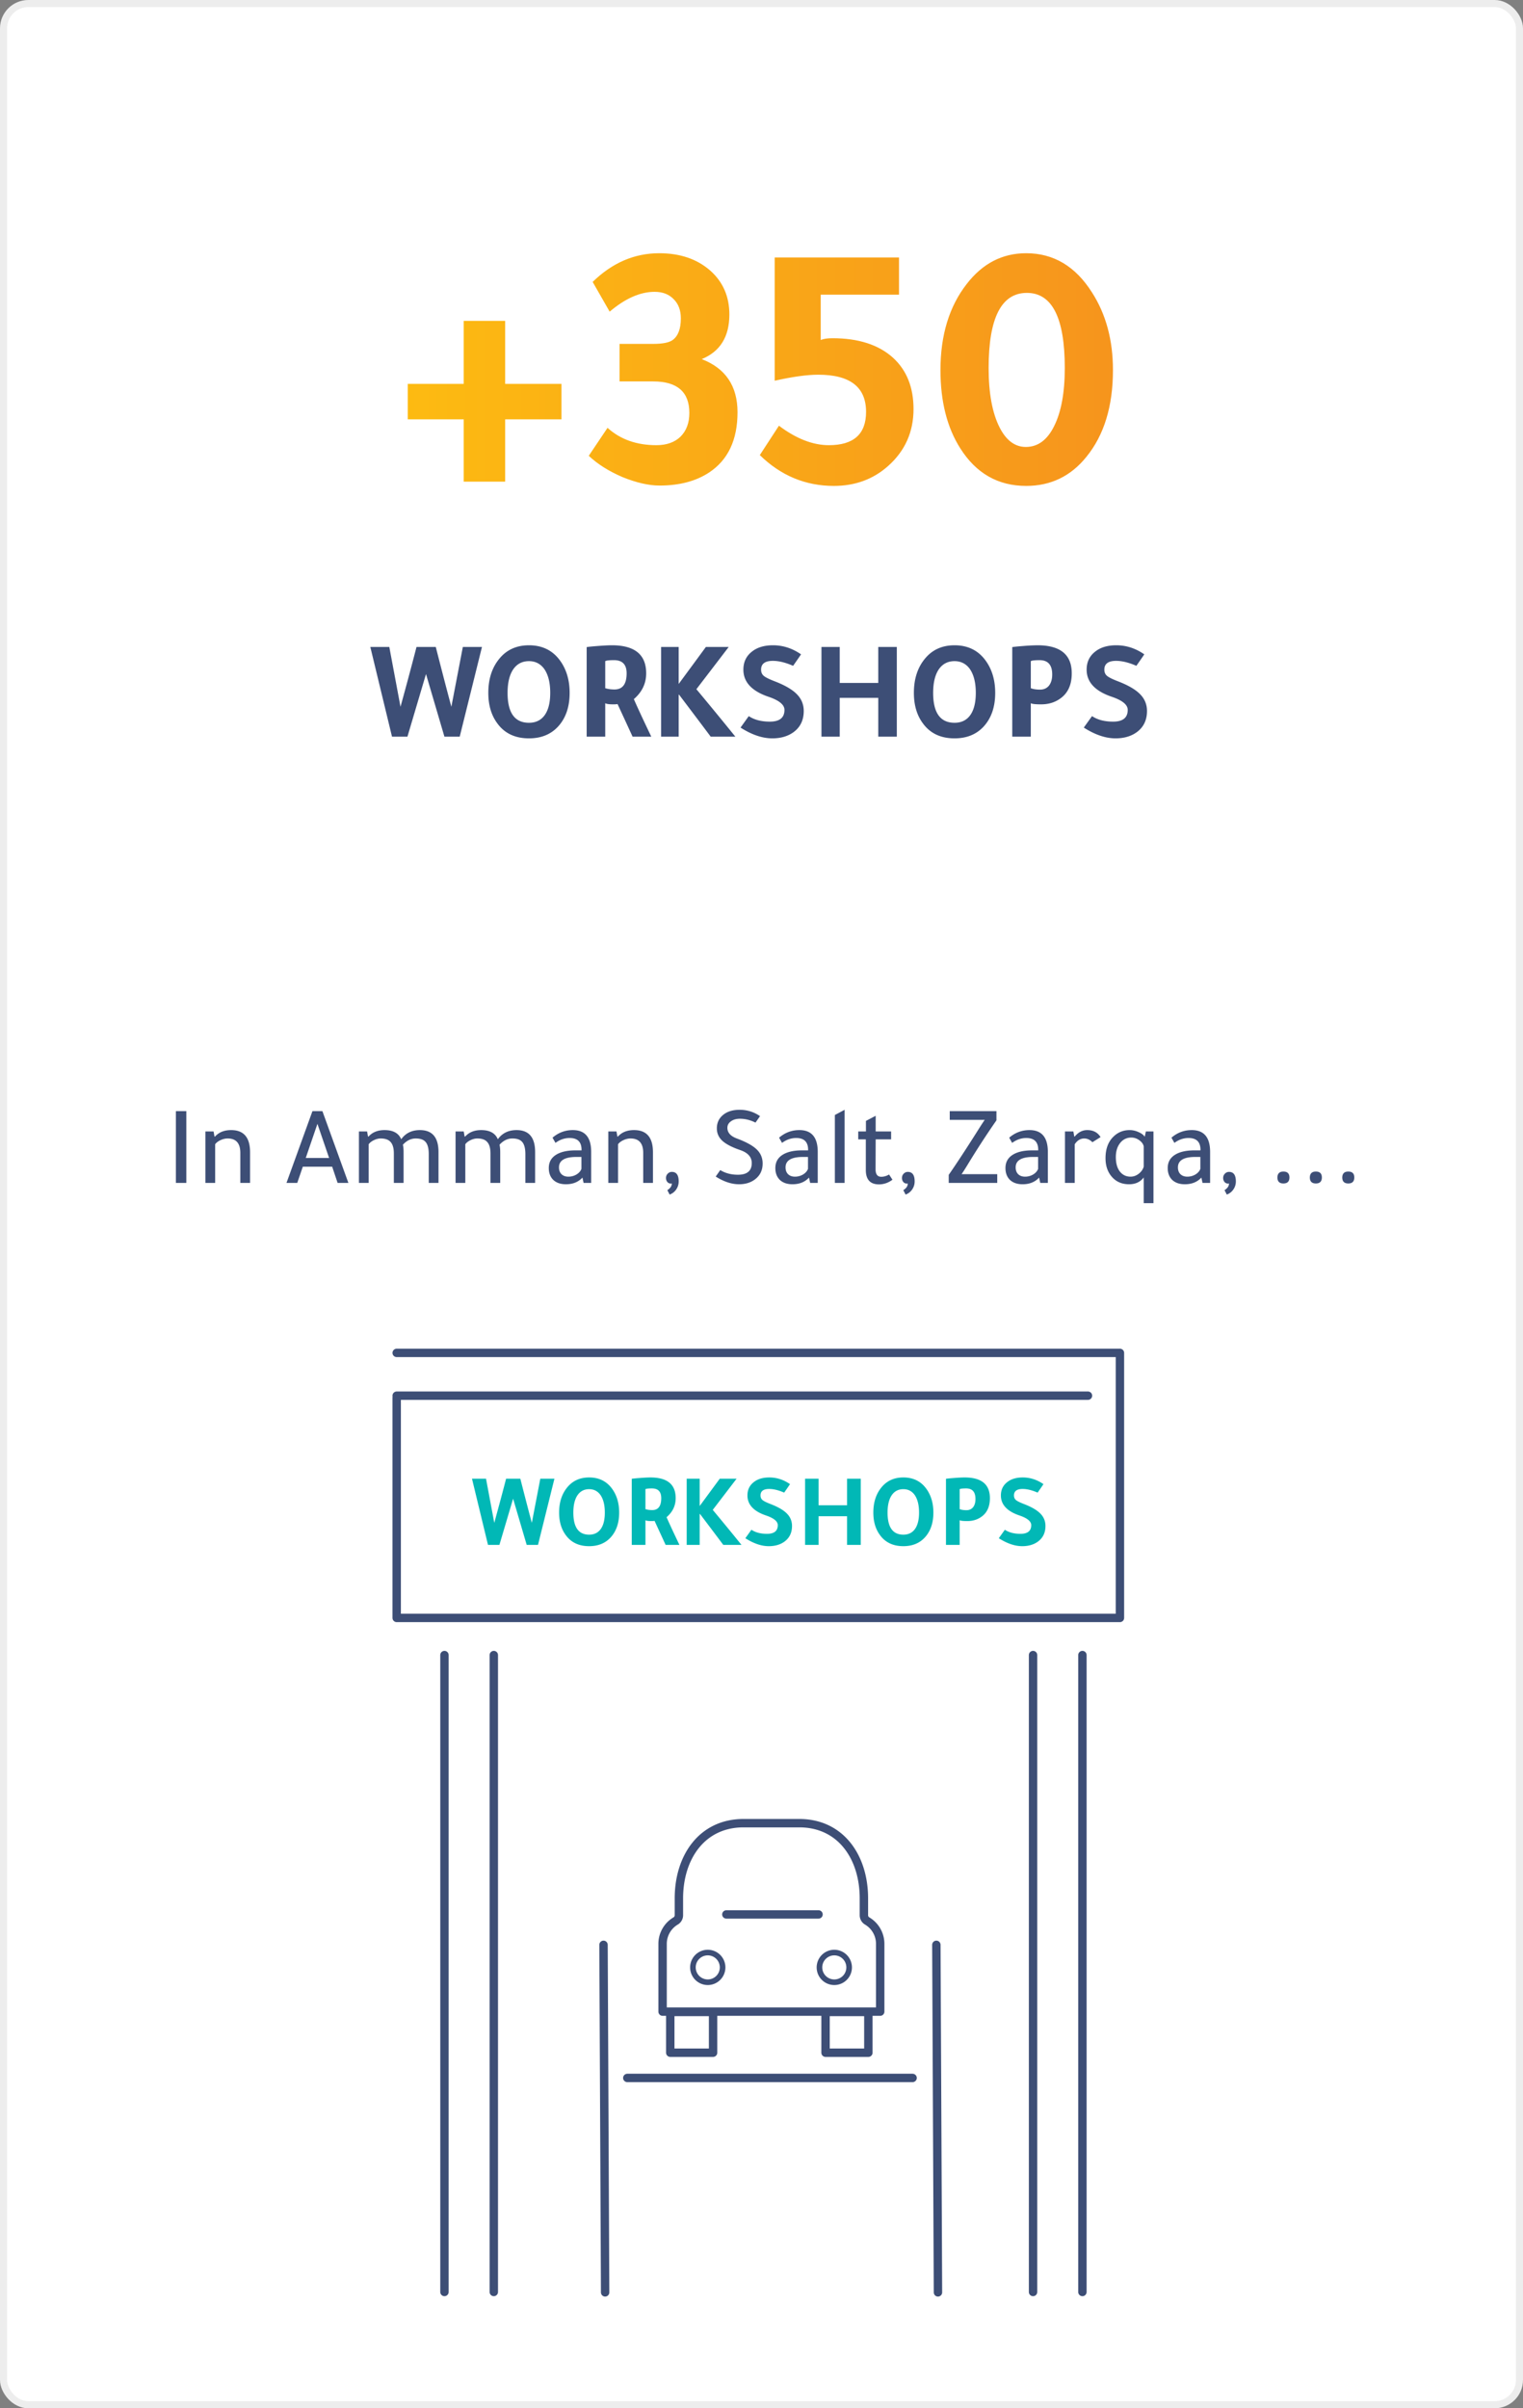 <svg width="215" height="340" viewBox="0 0 215 340" fill="none" xmlns="http://www.w3.org/2000/svg">
    <rect x="0" y="0" width="215" height="340" fill="#808080" stroke="none"/>
    <rect x=".5" y=".5" width="214" height="339" rx="3.5" fill="#fff" stroke="#EDEDED"/>
    <g clip-path="url(#c6w7t2yuza)">
        <path d="M73.453 208.762c.67 2.619 1.21 4.696 1.624 6.232l1.197-6.232h1.993l-2.318 9.347h-1.595l-1.92-6.527-1.934 6.527h-1.61l-2.26-9.347h1.98l1.166 6.232c.709-2.58 1.265-4.657 1.669-6.232h2.008zm9.715-.177c1.437 0 2.544.571 3.322 1.713.61.896.916 1.978.916 3.248 0 1.457-.4 2.624-1.197 3.5-.758.827-1.772 1.241-3.041 1.241-1.458 0-2.565-.532-3.323-1.595-.61-.837-.916-1.885-.916-3.146 0-1.476.399-2.682 1.197-3.618.757-.895 1.771-1.343 3.041-1.343zm0 8.077c.708 0 1.255-.266 1.639-.797.384-.542.575-1.314.575-2.319 0-1.073-.211-1.909-.634-2.51-.394-.532-.92-.797-1.58-.797-.71 0-1.26.29-1.654.871-.384.581-.576 1.393-.576 2.436 0 2.078.743 3.116 2.23 3.116zm6.014 1.447v-9.332c.138-.03.527-.069 1.167-.118.64-.05 1.127-.074 1.462-.074 2.382 0 3.573.974 3.573 2.924 0 1.053-.428 1.949-1.284 2.687.354.817.96 2.122 1.816 3.913h-1.95a872.65 872.65 0 0 0-1.565-3.396c-.108.02-.256.03-.443.03-.433 0-.713-.04-.841-.119v3.485h-1.935zm1.934-7.87v2.82c.296.089.616.133.96.133.847 0 1.27-.561 1.27-1.683 0-.916-.438-1.374-1.314-1.374-.502 0-.807.035-.915.104zm7.656-1.477v3.854c1.299-1.762 2.244-3.047 2.835-3.854h2.377a2284.672 2284.672 0 0 1-3.366 4.4 429.753 429.753 0 0 1 4.06 4.947h-2.569a1040.77 1040.77 0 0 0-3.293-4.371h-.044v4.371H96.94v-9.347h1.832zm12.754.768a63.66 63.66 0 0 1-.827 1.196c-.788-.345-1.491-.517-2.112-.517-.817 0-1.225.305-1.225.916 0 .275.093.492.28.649.187.158.576.35 1.167.576 1.063.414 1.826.862 2.289 1.344.472.482.709 1.063.709 1.743 0 .955-.36 1.693-1.078 2.215-.591.423-1.325.635-2.201.635-1.033 0-2.136-.374-3.308-1.123l.857-1.196c.571.384 1.304.576 2.2.576 1.014 0 1.521-.408 1.521-1.226 0-.531-.546-.984-1.639-1.358-1.762-.591-2.643-1.536-2.643-2.835 0-.788.295-1.413.886-1.876.551-.443 1.285-.664 2.2-.664 1.044 0 2.018.315 2.924.945zm4.033 8.579h-1.905v-9.347h1.905v3.751h4.017v-3.751h1.934v9.347h-1.934v-4.046h-4.017v4.046zm11.967-9.524c1.438 0 2.545.571 3.323 1.713.61.896.915 1.978.915 3.248 0 1.457-.398 2.624-1.196 3.5-.758.827-1.772 1.241-3.042 1.241-1.457 0-2.564-.532-3.322-1.595-.611-.837-.916-1.885-.916-3.146 0-1.476.399-2.682 1.196-3.618.758-.895 1.772-1.343 3.042-1.343zm0 8.077c.709 0 1.255-.266 1.639-.797.384-.542.576-1.314.576-2.319 0-1.073-.211-1.909-.635-2.51-.393-.532-.92-.797-1.58-.797-.709 0-1.26.29-1.654.871-.384.581-.576 1.393-.576 2.436 0 2.078.744 3.116 2.23 3.116zm6.015 1.447v-9.332c.138-.03.527-.069 1.166-.118.64-.05 1.128-.074 1.462-.074 2.383 0 3.574.974 3.574 2.924 0 1.21-.413 2.096-1.24 2.658-.552.384-1.201.576-1.95.576-.59 0-.95-.04-1.078-.119v3.485h-1.934zm1.934-7.87v2.82c.256.099.576.148.96.148.394 0 .704-.138.931-.414.226-.285.339-.674.339-1.166 0-.995-.438-1.492-1.314-1.492-.502 0-.807.035-.916.104zm11.829-.709a63.66 63.66 0 0 1-.827 1.196c-.787-.345-1.491-.517-2.111-.517-.817 0-1.226.305-1.226.916 0 .275.094.492.281.649.187.158.575.35 1.166.576 1.063.414 1.826.862 2.289 1.344.473.482.709 1.063.709 1.743 0 .955-.359 1.693-1.078 2.215-.591.423-1.324.635-2.2.635-1.034 0-2.137-.374-3.308-1.123l.856-1.196c.571.384 1.305.576 2.201.576 1.014 0 1.521-.408 1.521-1.226 0-.531-.547-.984-1.64-1.358-1.762-.591-2.643-1.536-2.643-2.835 0-.788.295-1.413.886-1.876.551-.443 1.285-.664 2.2-.664 1.044 0 2.019.315 2.924.945z" fill="#01B8B6"/>
    </g>
    <path d="M153.588 197.04H56M56 191h102.1v37.416H56v-31.111M62.743 233.66v89.92M69.71 233.66v89.92" stroke="#3D4E76" stroke-width="1.185" stroke-linecap="round" stroke-linejoin="round"/>
    <path clip-rule="evenodd" d="M102.009 277.755a2.095 2.095 0 1 1-4.19 0 2.095 2.095 0 0 1 4.19 0zM119.872 277.755a2.095 2.095 0 1 1-4.19 0 2.095 2.095 0 0 1 4.19 0z" stroke="#3D4E76" stroke-width=".79" stroke-linecap="round" stroke-linejoin="round"/>
    <path clip-rule="evenodd" d="M94.621 289.799h6.043v-5.757h-6.043v5.757zM116.542 289.799h6.043v-5.757h-6.043v5.757zM121.955 270.392v-2.38c0-5.84-3.277-10.618-9.116-10.618h-7.885c-5.838 0-9.115 4.778-9.115 10.618v2.38a.94.94 0 0 1-.459.807 3.755 3.755 0 0 0-1.843 3.225v9.573h30.72v-9.573a3.754 3.754 0 0 0-1.844-3.225.94.94 0 0 1-.458-.807z" stroke="#3D4E76" stroke-width="1.185" stroke-linecap="round" stroke-linejoin="round"/>
    <path d="M102.538 270.277h13.012M145.835 233.66v89.92M132.184 274.568l.227 49.067M85.198 274.568l.227 49.067M88.555 293.362h40.273M152.803 233.66v89.92" stroke="#3D4E76" stroke-width="1.185" stroke-linecap="round" stroke-linejoin="round"/>
    <path d="M65.462 59.2h-7.9v-5h7.9v-8.9h5.85v8.9h7.95v5h-7.95V68h-5.85v-8.8zm26.752-5.35h-4.75v-5.3h4.75c1.334 0 2.25-.183 2.75-.55.767-.567 1.15-1.583 1.15-3.05 0-1.133-.333-2.033-1-2.7-.666-.7-1.566-1.05-2.7-1.05-2.033 0-4.15.933-6.35 2.8l-2.4-4.2c2.767-2.7 5.9-4.05 9.4-4.05 2.934 0 5.334.817 7.2 2.45 1.8 1.6 2.7 3.667 2.7 6.2 0 3.133-1.3 5.233-3.9 6.3 3.367 1.3 5.05 3.8 5.05 7.5 0 3.9-1.333 6.733-4 8.5-1.866 1.233-4.2 1.85-7 1.85-1.533 0-3.283-.4-5.25-1.2-1.933-.833-3.516-1.833-4.75-3l2.65-3.95c1.8 1.633 4.1 2.45 6.9 2.45 1.434 0 2.567-.4 3.4-1.2.834-.833 1.25-1.95 1.25-3.35 0-2.967-1.7-4.45-5.1-4.45zm34.697-12.25h-11.05V48c.4-.167.95-.25 1.65-.25 3.666 0 6.516.917 8.55 2.75 1.933 1.767 2.9 4.183 2.9 7.25 0 3.233-1.2 5.917-3.6 8.05-2.1 1.867-4.65 2.8-7.65 2.8-4 0-7.484-1.45-10.45-4.35l2.7-4.15c2.433 1.833 4.783 2.75 7.05 2.75 3.5 0 5.25-1.567 5.25-4.7 0-3.5-2.25-5.25-6.75-5.25-1.567 0-3.617.283-6.15.85v-17.4h17.55v5.25zm17.953-5.85c3.867 0 6.967 1.85 9.3 5.55 1.967 3.067 2.95 6.717 2.95 10.95 0 5.1-1.25 9.183-3.75 12.25-2.2 2.733-5.033 4.1-8.5 4.1-3.966 0-7.066-1.767-9.3-5.3-1.866-2.933-2.8-6.617-2.8-11.05 0-4.933 1.234-8.983 3.7-12.15 2.234-2.9 5.034-4.35 8.4-4.35zm.1 5.6c-3.6 0-5.4 3.533-5.4 10.6 0 3.567.517 6.367 1.55 8.4.934 1.833 2.167 2.75 3.7 2.75 1.7 0 3.034-.983 4-2.95 1-2 1.5-4.733 1.5-8.2 0-7.067-1.783-10.6-5.35-10.6z" fill="url(#ziwvc1370b)"/>
    <path d="M61.518 91.34c.906 3.547 1.64 6.36 2.2 8.44l1.62-8.44h2.7L64.898 104h-2.16l-2.6-8.84-2.62 8.84h-2.18l-3.06-12.66h2.68l1.58 8.44a527.17 527.17 0 0 0 2.26-8.44h2.72zm13.157-.24c1.946 0 3.446.773 4.5 2.32.826 1.213 1.24 2.68 1.24 4.4 0 1.973-.54 3.553-1.62 4.74-1.027 1.12-2.4 1.68-4.12 1.68-1.974 0-3.474-.72-4.5-2.16-.827-1.133-1.24-2.553-1.24-4.26 0-2 .54-3.633 1.62-4.9 1.026-1.213 2.4-1.82 4.12-1.82zm0 10.94c.96 0 1.7-.36 2.22-1.08.52-.733.78-1.78.78-3.14 0-1.453-.287-2.587-.86-3.4-.534-.72-1.247-1.08-2.14-1.08-.96 0-1.707.393-2.24 1.18-.52.787-.78 1.887-.78 3.3 0 2.813 1.006 4.22 3.02 4.22zM82.82 104V91.36c.186-.04.713-.093 1.58-.16.866-.067 1.526-.1 1.98-.1 3.226 0 4.84 1.32 4.84 3.96 0 1.427-.58 2.64-1.74 3.64.48 1.107 1.3 2.873 2.46 5.3H89.3c-.654-1.427-1.36-2.96-2.12-4.6-.147.027-.347.04-.6.04-.587 0-.967-.053-1.14-.16V104h-2.62zm2.62-10.66v3.82c.4.12.833.18 1.3.18 1.146 0 1.72-.76 1.72-2.28 0-1.24-.594-1.86-1.78-1.86-.68 0-1.094.047-1.24.14zm10.367-2v5.22c1.76-2.387 3.04-4.127 3.84-5.22h3.221c-1.374 1.8-2.894 3.787-4.56 5.96a576.978 576.978 0 0 1 5.5 6.7h-3.48c-1.227-1.64-2.714-3.613-4.46-5.92h-.06V104h-2.48V91.34h2.48zm17.275 1.04c-.24.36-.614.9-1.12 1.62-1.067-.467-2.02-.7-2.86-.7-1.107 0-1.66.413-1.66 1.24 0 .373.126.667.38.88.253.213.78.473 1.58.78 1.44.56 2.473 1.167 3.1 1.82.64.653.96 1.44.96 2.36 0 1.293-.487 2.293-1.46 3-.8.573-1.794.86-2.98.86-1.4 0-2.894-.507-4.48-1.52l1.16-1.62c.773.52 1.766.78 2.98.78 1.373 0 2.06-.553 2.06-1.66 0-.72-.74-1.333-2.22-1.84-2.387-.8-3.58-2.08-3.58-3.84 0-1.067.4-1.913 1.2-2.54.746-.6 1.74-.9 2.98-.9 1.413 0 2.733.427 3.96 1.28zm5.462 11.62h-2.58V91.34h2.58v5.08h5.44v-5.08h2.62V104h-2.62v-5.48h-5.44V104zm16.208-12.9c1.947 0 3.447.773 4.5 2.32.827 1.213 1.24 2.68 1.24 4.4 0 1.973-.54 3.553-1.62 4.74-1.027 1.12-2.4 1.68-4.12 1.68-1.973 0-3.473-.72-4.5-2.16-.827-1.133-1.24-2.553-1.24-4.26 0-2 .54-3.633 1.62-4.9 1.027-1.213 2.4-1.82 4.12-1.82zm0 10.94c.96 0 1.7-.36 2.22-1.08.52-.733.78-1.78.78-3.14 0-1.453-.287-2.587-.86-3.4-.533-.72-1.247-1.08-2.14-1.08-.96 0-1.707.393-2.24 1.18-.52.787-.78 1.887-.78 3.3 0 2.813 1.007 4.22 3.02 4.22zm8.146 1.96V91.36c.186-.04.713-.093 1.58-.16a27.89 27.89 0 0 1 1.98-.1c3.226 0 4.84 1.32 4.84 3.96 0 1.64-.56 2.84-1.68 3.6-.747.52-1.627.78-2.64.78-.8 0-1.287-.053-1.46-.16V104h-2.62zm2.62-10.66v3.82c.346.133.78.2 1.3.2.533 0 .953-.187 1.26-.56.306-.387.46-.913.46-1.58 0-1.347-.594-2.02-1.78-2.02-.68 0-1.094.047-1.24.14zm16.021-.96c-.24.36-.614.9-1.12 1.62-1.067-.467-2.02-.7-2.86-.7-1.107 0-1.66.413-1.66 1.24 0 .373.126.667.38.88.253.213.78.473 1.58.78 1.44.56 2.473 1.167 3.1 1.82.64.653.96 1.44.96 2.36 0 1.293-.487 2.293-1.46 3-.8.573-1.794.86-2.98.86-1.4 0-2.894-.507-4.48-1.52l1.16-1.62c.773.52 1.766.78 2.98.78 1.373 0 2.06-.553 2.06-1.66 0-.72-.74-1.333-2.22-1.84-2.387-.8-3.58-2.08-3.58-3.84 0-1.067.4-1.913 1.2-2.54.746-.6 1.74-.9 2.98-.9 1.413 0 2.733.427 3.96 1.28zM26.303 156.872V167H24.83v-10.128h1.472zm3.975 3.584h.08c.544-.608 1.301-.912 2.272-.912 1.781 0 2.672 1.045 2.672 3.136V167h-1.376v-4.24c0-1.355-.597-2.032-1.792-2.032-.33 0-.667.08-1.008.24-.341.16-.592.352-.752.576V167h-1.376v-7.264h1.152l.128.72zm13.83-3.584h1.407L49.18 167h-1.52l-.768-2.288h-4.144L41.963 167h-1.52l3.664-10.128zm.703 1.792-1.648 4.816h3.296l-1.648-4.816zm7.139 1.792h.08c.544-.608 1.296-.912 2.256-.912 1.205 0 1.99.432 2.352 1.296.619-.864 1.498-1.296 2.64-1.296 1.75 0 2.624 1.035 2.624 3.104V167h-1.376v-4.048c0-.8-.144-1.371-.432-1.712-.278-.341-.747-.512-1.408-.512-.661 0-1.264.293-1.808.88.064.299.096.645.096 1.04V167h-1.376v-4.16c0-.736-.15-1.269-.448-1.6-.288-.341-.758-.512-1.408-.512-.31 0-.63.08-.96.24-.33.16-.576.352-.736.576V167H50.67v-7.264h1.152l.128.72zm13.64 0h.08c.544-.608 1.296-.912 2.257-.912 1.205 0 1.989.432 2.351 1.296.62-.864 1.5-1.296 2.64-1.296 1.75 0 2.624 1.035 2.624 3.104V167h-1.376v-4.048c0-.8-.144-1.371-.431-1.712-.278-.341-.747-.512-1.409-.512-.66 0-1.263.293-1.807.88.063.299.096.645.096 1.04V167h-1.376v-4.16c0-.736-.15-1.269-.449-1.6-.288-.341-.757-.512-1.408-.512-.309 0-.629.08-.96.24-.33.16-.575.352-.736.576V167H64.31v-7.264h1.153l.128.72zM83.456 167h-1.072l-.16-.752c-.576.629-1.355.944-2.336.944-.746 0-1.338-.203-1.776-.608-.427-.416-.64-.976-.64-1.68 0-.8.325-1.413.976-1.84.662-.437 1.595-.656 2.8-.656h.848v-.08c0-1.109-.56-1.664-1.68-1.664-.715 0-1.381.229-2 .688l-.416-.736c.832-.715 1.787-1.072 2.864-1.072 1.728 0 2.592 1.029 2.592 3.088V167zm-1.376-3.664h-.704c-1.642 0-2.464.491-2.464 1.472 0 .405.117.725.352.96.245.235.57.352.976.352.405 0 .784-.101 1.136-.304.352-.213.587-.48.704-.8v-1.68zm5.074-2.88h.08c.544-.608 1.301-.912 2.272-.912 1.781 0 2.672 1.045 2.672 3.136V167h-1.376v-4.24c0-1.355-.597-2.032-1.792-2.032-.33 0-.667.08-1.008.24-.341.16-.592.352-.752.576V167h-1.376v-7.264h1.152l.128.72zm7.375 8.192-.32-.624c.416-.267.624-.565.624-.896v-.064a.322.322 0 0 1-.144.032.639.639 0 0 1-.48-.224.87.87 0 0 1-.192-.56c0-.245.08-.448.24-.608a.778.778 0 0 1 .592-.256c.64 0 .96.448.96 1.344 0 .416-.118.795-.352 1.136a1.878 1.878 0 0 1-.928.72zm12.123-10.16c-.726-.363-1.456-.544-2.192-.544-.523 0-.95.123-1.28.368-.331.235-.496.539-.496.912 0 .672.442 1.173 1.328 1.504 1.322.491 2.261 1.008 2.816 1.552.554.533.832 1.195.832 1.984 0 .96-.368 1.712-1.104 2.256-.598.448-1.339.672-2.224.672-1.056 0-2.155-.363-3.296-1.088l.64-.912c.714.437 1.546.656 2.496.656 1.301 0 1.952-.549 1.952-1.648 0-.853-.55-1.467-1.648-1.84-1.152-.395-1.99-.832-2.512-1.312-.512-.48-.768-1.061-.768-1.744 0-.811.314-1.461.944-1.952.576-.448 1.333-.672 2.272-.672 1.056 0 2.016.299 2.88.896l-.64.912zM115.44 167h-1.072l-.16-.752c-.576.629-1.355.944-2.336.944-.747 0-1.339-.203-1.776-.608-.427-.416-.64-.976-.64-1.68 0-.8.325-1.413.976-1.84.661-.437 1.594-.656 2.8-.656h.848v-.08c0-1.109-.56-1.664-1.68-1.664-.715 0-1.382.229-2 .688l-.416-.736c.832-.715 1.786-1.072 2.864-1.072 1.728 0 2.592 1.029 2.592 3.088V167zm-1.376-3.664h-.704c-1.643 0-2.464.491-2.464 1.472 0 .405.117.725.352.96.245.235.57.352.976.352.405 0 .784-.101 1.136-.304.352-.213.586-.48.704-.8v-1.68zm5.169-6.656V167h-1.376v-9.584l1.376-.736zm4.387 4.176-.016 4.224c0 .704.267 1.056.8 1.056.374 0 .742-.107 1.104-.32l.48.736c-.586.437-1.221.656-1.904.656-1.237 0-1.856-.677-1.856-2.032v-4.32h-1.072v-1.12h1.088v-1.488l1.376-.72v2.208h2.176v1.12h-2.176zm4.22 7.792-.32-.624c.416-.267.624-.565.624-.896v-.064a.318.318 0 0 1-.144.032.64.64 0 0 1-.48-.224.87.87 0 0 1-.192-.56c0-.245.08-.448.24-.608a.78.78 0 0 1 .592-.256c.64 0 .96.448.96 1.344 0 .416-.117.795-.352 1.136a1.875 1.875 0 0 1-.928.72zm12.827-10.48a119.91 119.91 0 0 0-4.064 6.256c-.469.768-.757 1.216-.864 1.344h5.04V167h-6.848v-1.136c1.067-1.536 2.39-3.552 3.968-6.048.651-1.035 1.024-1.605 1.12-1.712h-4.944v-1.232h6.592v1.296zm7.257 8.832h-1.072l-.16-.752c-.576.629-1.355.944-2.336.944-.747 0-1.339-.203-1.776-.608-.427-.416-.64-.976-.64-1.68 0-.8.325-1.413.976-1.84.661-.437 1.595-.656 2.8-.656h.848v-.08c0-1.109-.56-1.664-1.68-1.664-.715 0-1.381.229-2 .688l-.416-.736c.832-.715 1.787-1.072 2.864-1.072 1.728 0 2.592 1.029 2.592 3.088V167zm-1.376-3.664h-.704c-1.643 0-2.464.491-2.464 1.472 0 .405.117.725.352.96.245.235.571.352.976.352s.784-.101 1.136-.304c.352-.213.587-.48.704-.8v-1.68zm5.106-2.88h.064c.501-.608 1.088-.912 1.76-.912.853 0 1.482.331 1.888.992l-1.152.72c-.352-.352-.736-.528-1.152-.528-.534 0-.982.272-1.344.816V167h-1.376v-7.264h1.184l.128.72zm10.107-.72h1.072v10.128h-1.376v-3.632c-.48.64-1.168.96-2.064.96-1.077 0-1.925-.395-2.544-1.184-.523-.661-.784-1.493-.784-2.496 0-1.323.384-2.347 1.152-3.072.619-.597 1.371-.896 2.256-.896.427 0 .848.096 1.264.288.416.181.704.4.864.656l.16-.752zm-.304 4.976v-2.88c-.075-.331-.288-.619-.64-.864a1.856 1.856 0 0 0-1.104-.368c-.651 0-1.179.256-1.584.768s-.608 1.173-.608 1.984c0 .928.213 1.637.64 2.128.373.427.853.64 1.44.64.405 0 .784-.133 1.136-.4.363-.277.603-.613.72-1.008zM170.83 167h-1.072l-.16-.752c-.576.629-1.355.944-2.336.944-.747 0-1.339-.203-1.776-.608-.427-.416-.64-.976-.64-1.68 0-.8.325-1.413.976-1.84.661-.437 1.595-.656 2.8-.656h.848v-.08c0-1.109-.56-1.664-1.68-1.664-.715 0-1.381.229-2 .688l-.416-.736c.832-.715 1.787-1.072 2.864-1.072 1.728 0 2.592 1.029 2.592 3.088V167zm-1.376-3.664h-.704c-1.643 0-2.464.491-2.464 1.472 0 .405.117.725.352.96.245.235.571.352.976.352s.784-.101 1.136-.304c.352-.213.587-.48.704-.8v-1.68zm3.73 5.312-.32-.624c.416-.267.624-.565.624-.896v-.064a.324.324 0 0 1-.144.032.64.64 0 0 1-.48-.224.87.87 0 0 1-.192-.56c0-.245.08-.448.24-.608a.778.778 0 0 1 .592-.256c.64 0 .96.448.96 1.344 0 .416-.117.795-.352 1.136a1.88 1.88 0 0 1-.928.72zm7.147-2.416v-.032c.021-.533.304-.8.848-.8.565 0 .848.277.848.832 0 .565-.283.848-.848.848s-.848-.283-.848-.848zm4.578 0v-.032c.021-.533.304-.8.848-.8.565 0 .848.277.848.832 0 .565-.283.848-.848.848s-.848-.283-.848-.848zm4.578 0v-.032c.022-.533.304-.8.848-.8.566 0 .848.277.848.832 0 .565-.282.848-.848.848-.565 0-.848-.283-.848-.848z" fill="#3D4E76"/>
    <defs>
        <linearGradient id="ziwvc1370b" x1="54.001" y1="74" x2="161" y2="74" gradientUnits="userSpaceOnUse">
            <stop stop-color="#FDBC11"/>
            <stop offset="1" stop-color="#F6931D"/>
        </linearGradient>
        <clipPath id="c6w7t2yuza">
            <path fill="#fff" transform="translate(66.404 207.109)" d="M0 0h81.89v14.767H0z"/>
        </clipPath>
    </defs>
</svg>
